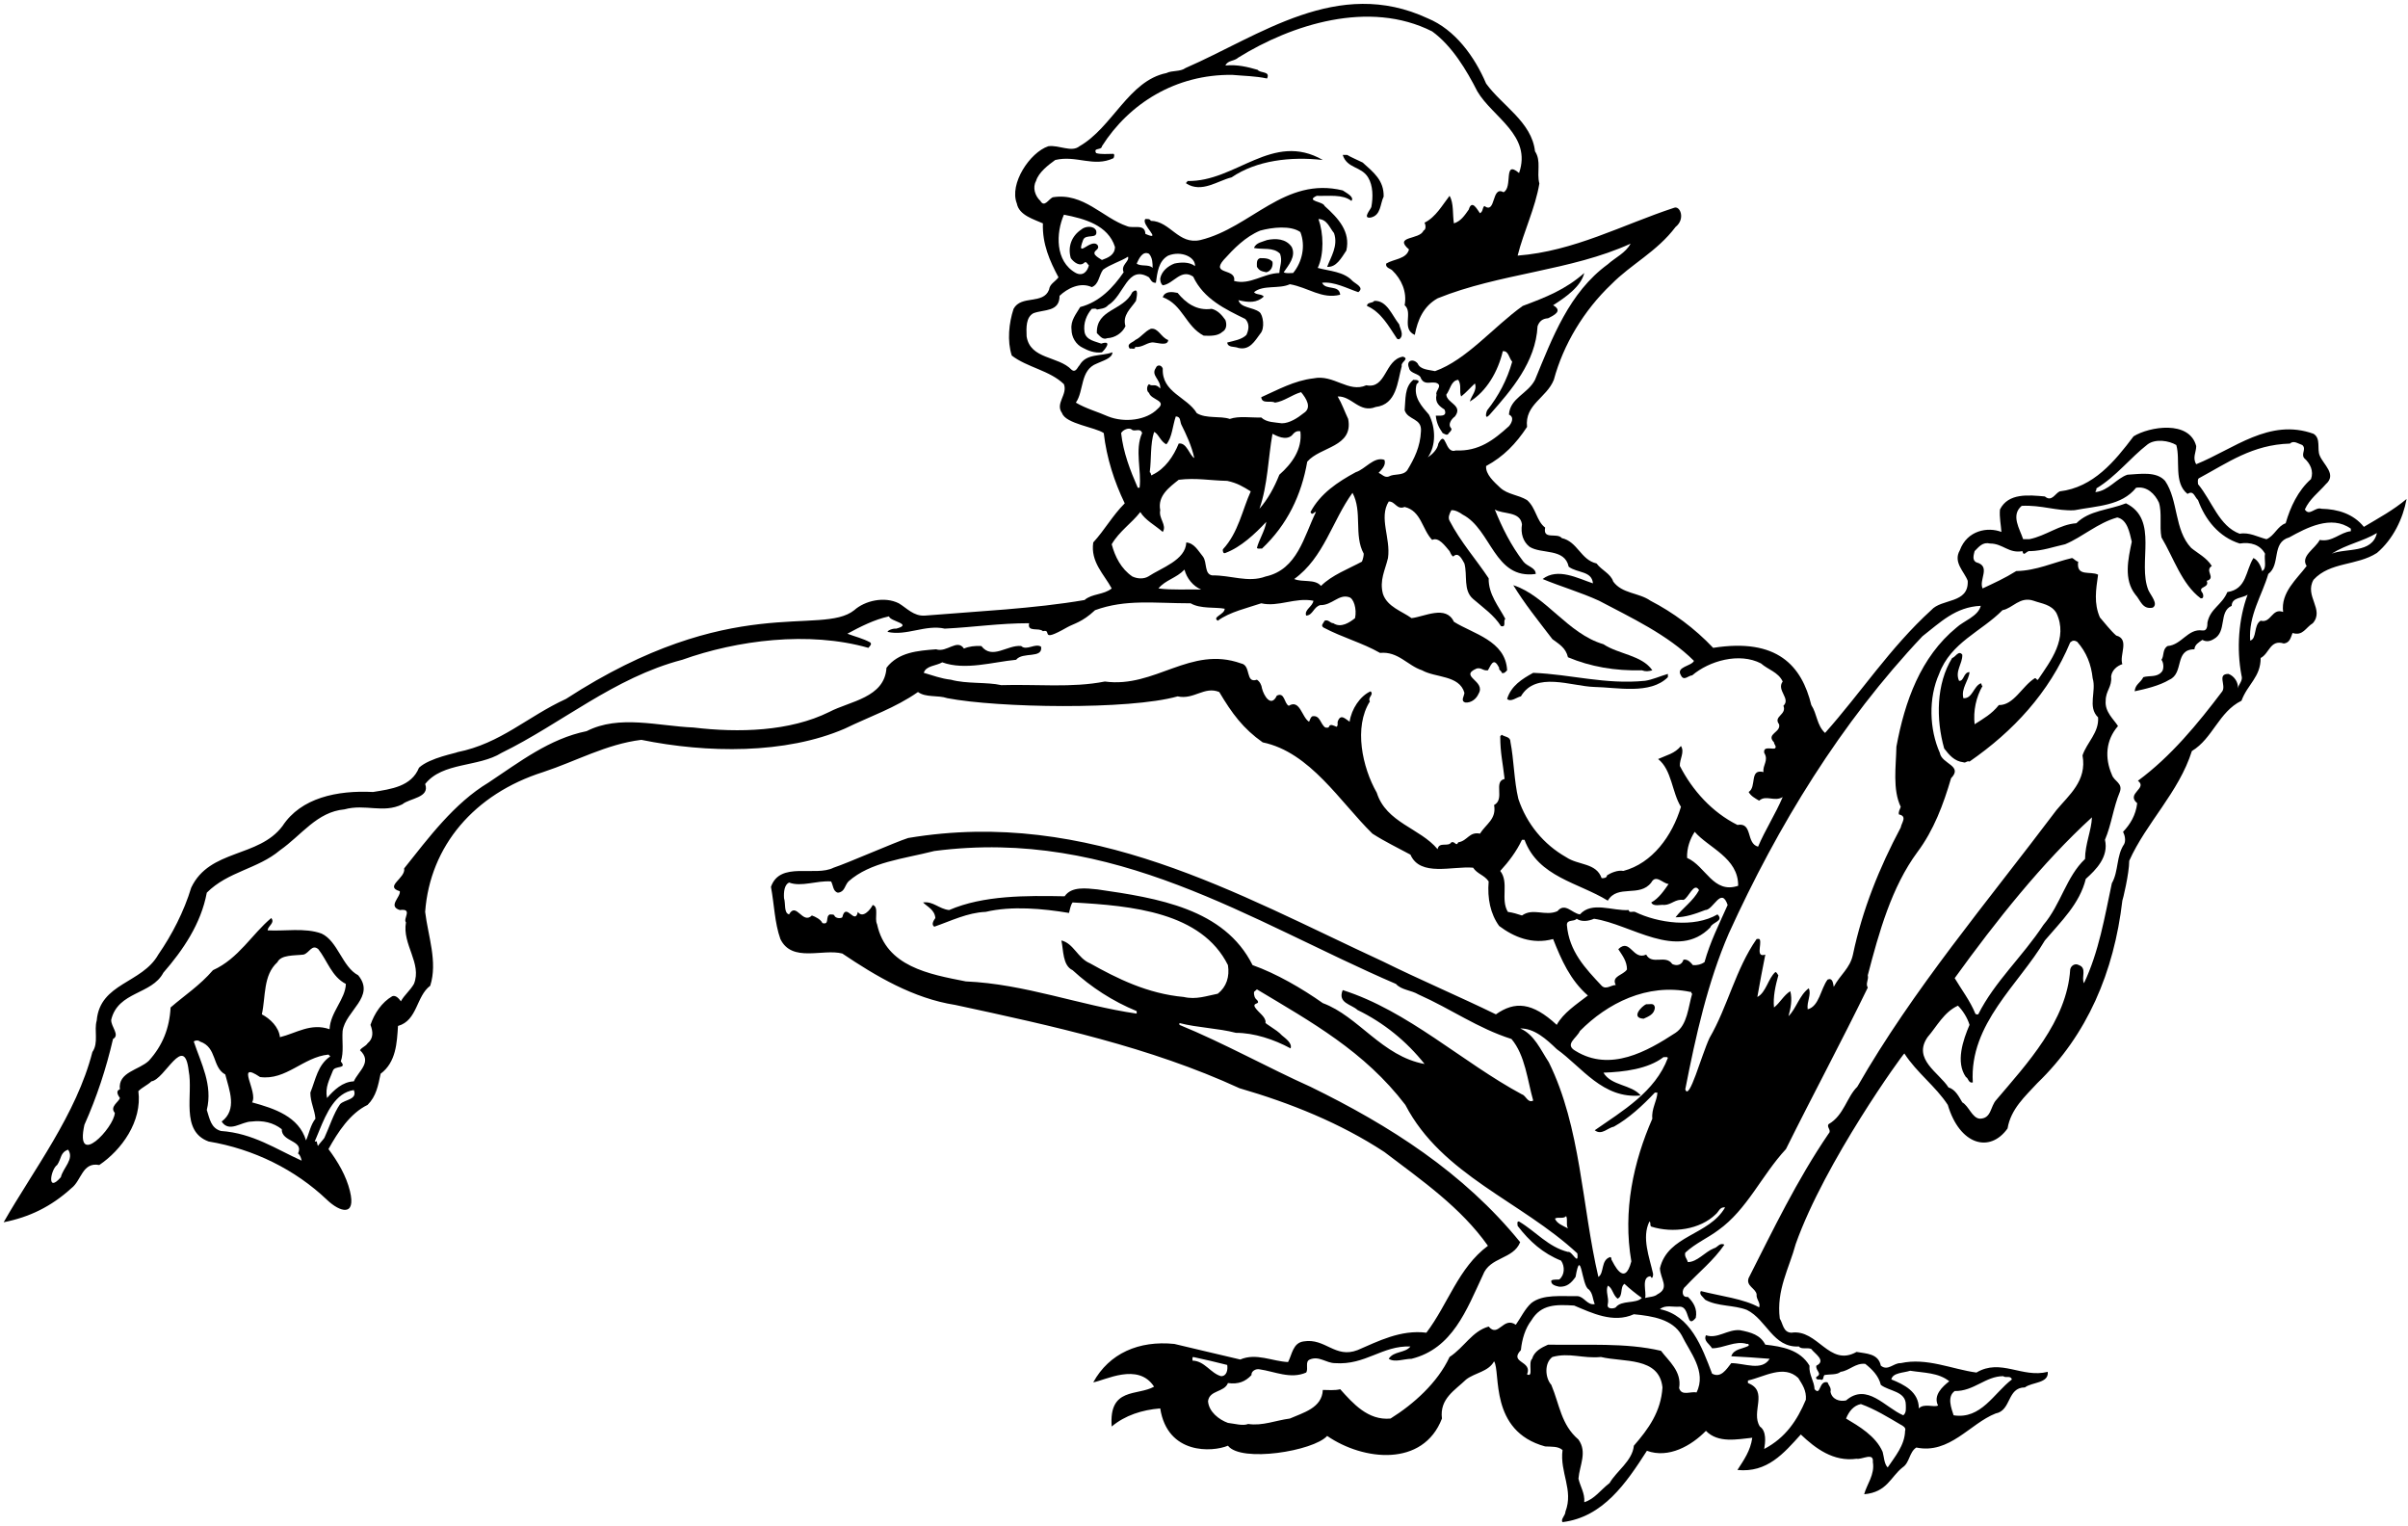 <?xml version="1.0" encoding="UTF-8"?>
<svg xmlns="http://www.w3.org/2000/svg" xmlns:xlink="http://www.w3.org/1999/xlink" width="532pt" height="337pt" viewBox="0 0 532 337" version="1.1">
<g id="surface1">
<path style=" stroke:none;fill-rule:nonzero;fill:rgb(0%,0%,0%);fill-opacity:1;" d="M 522.25 116.379 C 519.93 113.5 516.492 112.461 512.891 112.379 C 511.449 111.898 510.25 114.141 509.211 112.539 C 510.25 110.219 512.25 108.781 513.852 106.941 C 516.332 104.781 513.289 102.621 512.492 100.621 C 511.852 99.18 512.812 96.859 511.133 95.82 C 501.371 92.301 493.531 99.18 485.211 102.539 C 484.332 101.102 485.211 99.898 485.211 98.539 C 483.711 92.754 474.859 94.223 471.371 96.379 C 467.211 101.898 462.492 107.66 455.051 108.539 C 454.012 109.02 453.289 110.941 451.77 109.66 C 448.172 109.34 443.691 108.859 441.852 112.539 C 441.691 114.301 442.09 116.059 442.172 117.5 C 439.199 116.336 434.598 117.109 432.973 121.578 C 431.449 124.219 434.012 126.301 434.73 128.301 C 434.973 133.422 428.973 132.141 426.652 134.781 C 417.531 143.102 411.129 153.02 403.211 161.898 C 401.371 160.219 401.449 157.66 400.172 155.738 C 398.066 147.09 392.68 140.859 378.488 143.102 C 374.41 138.781 369.609 135.262 364.648 132.699 C 362.012 130.859 358.41 131.18 356.41 128.461 C 355.852 126.699 353.852 125.98 352.73 124.461 C 349.211 123.66 348.57 119.66 345.051 118.859 C 344.012 117.578 340.809 119.34 341.371 116.539 C 339.449 115.102 339.371 112.219 337.371 110.461 C 335.371 109.262 333.129 109.262 331.449 107.738 C 330.09 106.461 328.172 104.781 328.328 102.941 C 332.172 100.859 334.891 98.059 337.371 94.301 C 336.809 89.34 341.691 87.898 343.289 83.898 C 345.371 76.141 349.93 68.539 356.012 62.781 C 360.328 58.379 366.09 55.578 370.172 50.141 C 372.43 48.359 371.18 45.359 369.852 45.898 C 358.41 49.66 347.77 55.5 335.289 56.461 C 336.648 51.102 339.211 45.898 340.09 40.539 C 339.449 38.059 340.57 35.578 339.129 33.422 C 338.41 26.938 331.852 23.34 328.328 18.461 C 325.77 12.461 321.449 6.539 315.449 4.059 C 295.531 -5.223 278.328 7.898 261.93 15.02 C 260.73 15.898 258.969 15.5 257.691 16.141 C 249.371 17.82 245.77 28.141 238.488 32.301 C 236.73 33.738 234.012 31.98 231.609 32.301 C 227.531 33.66 222.93 40.609 224.648 44.938 C 225.129 47.578 228.488 48.461 230.41 49.34 C 230.25 53.898 231.93 57.66 233.852 61.258 C 233.051 62.301 231.93 62.699 231.77 63.98 C 230.488 67.34 225.609 65.102 223.93 68.219 C 222.891 71.34 222.488 75.34 223.531 78.539 C 226.969 81.18 231.93 81.82 235.051 84.859 C 235.93 87.18 233.051 89.102 234.648 91.262 C 235.43 93.609 242.012 94.379 243.852 95.66 C 244.488 101.18 246.172 106.379 248.488 111.18 C 245.77 113.898 244.09 117.02 241.531 119.82 C 240.891 124.141 243.93 126.859 245.609 129.98 C 243.852 131.422 241.211 131.102 239.609 132.539 C 228.41 134.461 215.93 135.02 204.328 135.98 C 201.852 136.141 200.328 134.301 198.57 133.262 C 195.371 131.66 191.051 132.699 188.73 134.781 C 181.43 140.609 161.68 130.609 125.051 154.379 C 116.488 158.301 110.648 164.219 101.051 166.141 C 101.051 166.301 94.93 167.359 92.57 169.578 C 90.891 173.738 86.41 174.301 82.41 174.941 C 74.488 174.539 66.488 176.219 62.41 182.461 C 57.129 189.5 46.328 187.5 42.25 196.059 C 40.648 201.34 38.008 206.461 34.969 210.859 C 31.367 217.262 22.09 217.102 21.367 225.422 C 20.73 227.66 21.848 230.301 20.41 232.379 C 16.891 246.141 7.367 258.461 0.809 269.98 C 6.488 268.859 11.289 266.539 15.77 262.461 C 18.008 260.781 18.168 256.621 21.93 257.34 C 26.809 254.059 31.449 247.738 30.57 241.02 C 31.449 240.141 32.648 239.66 33.449 238.859 C 36.41 238.461 40.73 228.059 41.688 236.539 C 42.73 241.738 39.77 249.82 46.09 252.141 C 56.09 253.809 65.246 258.367 72.25 265.035 C 75.09 267.742 78.727 268.855 77.309 263.078 C 76.484 259.723 74.684 256.656 72.57 253.82 C 74.648 250.059 77.367 245.902 81.211 244.059 C 83.129 242.141 83.531 239.82 84.09 237.18 C 87.531 234.621 87.691 230.301 87.93 226.621 C 92.25 225.422 91.93 220.059 95.051 217.738 C 96.73 212.461 94.57 206.781 93.93 201.422 C 95 186.855 104.816 175.355 120.008 170.539 C 127.289 168.141 133.93 164.379 141.688 163.422 C 156.172 166.379 173.531 166.621 186.648 160.941 C 192.25 158.219 197.77 156.379 202.809 152.859 C 204.57 154.141 207.211 153.5 209.289 154.219 C 220.43 156.359 249.43 156.859 260.172 153.82 C 263.77 154.621 266.09 151.5 269.371 152.859 C 272.172 157.578 274.648 160.941 278.969 163.98 C 289.449 166.141 296.09 177.18 303.211 184.141 C 305.93 185.898 308.809 187.262 311.609 188.781 C 313.77 193.738 320.891 191.262 325.449 191.66 C 326.41 193.102 327.93 193.262 328.891 194.699 C 328.57 198.461 329.289 201.898 331.211 204.539 C 334.41 206.941 338.488 208.699 343.129 207.422 C 344.969 212.059 346.891 216.461 350.809 219.898 C 348.328 221.82 345.371 223.738 343.93 226.379 C 338.508 221.359 334.68 221.109 330.488 224.059 C 322.809 220.301 313.609 216.379 305.531 212.379 C 273.449 197.578 240.73 178.379 200.648 185.102 C 197.852 185.98 187.129 190.703 184.172 191.66 C 180.09 193.738 172.328 190.141 170.328 195.898 C 171.051 199.738 171.129 203.82 172.41 207.422 C 174.969 212.699 181.77 209.5 186.09 210.621 C 193.449 215.578 201.77 220.539 211.051 221.98 C 232.57 226.621 254.012 231.262 273.852 240.379 C 285.129 243.66 296.09 248.059 305.852 254.461 C 314.172 260.781 322.73 266.699 328.73 275.18 C 322.172 280.059 319.93 288.059 315.129 294.379 C 309.449 293.66 304.41 296.301 299.93 298.219 C 294.969 300.141 292.809 295.5 288.012 296.301 C 285.609 296.621 285.449 299.262 284.57 300.859 C 281.051 300.699 277.531 298.781 274.012 300.301 C 269.129 299.18 264.25 297.98 259.449 296.859 C 251.609 296.059 245.051 298.941 241.531 305.34 C 244.09 304.941 251.43 300.859 254.969 306.301 C 251.289 308.379 244.93 306.359 245.609 315.102 C 248.57 312.621 252.328 311.422 256.328 311.102 C 257.93 321.359 267.852 320.781 271.289 319.34 C 274.18 323.109 290.172 320.539 293.211 317.18 C 301.25 322.699 314.422 324.086 318.57 313.34 C 318.012 308.941 321.449 307.102 323.93 304.699 C 325.93 303.18 328.809 303.02 330.09 300.699 C 331.609 303.102 328.93 316.109 341.371 319.5 C 342.73 319.582 344.25 319.422 345.211 320.301 C 344.57 325.262 347.691 329.102 345.852 333.902 C 345.852 334.781 344.73 335.582 345.211 336.219 C 354.18 335.109 359.289 327.582 363.852 320.461 C 368.648 322.219 373.691 319.34 376.891 316.059 C 379.609 318.859 383.852 317.902 387.129 317.582 C 386.73 320.461 385.289 322.461 383.852 324.699 C 390.43 325.359 394.09 321.02 397.852 316.859 C 401.051 319.902 405.051 322.941 410.172 322.219 C 411.371 322.461 414.012 320.699 413.77 322.941 C 414.25 325.742 412.41 327.898 411.852 330.062 C 416.93 329.609 417.691 326.219 420.328 324.141 C 421.93 323.102 421.77 320.781 423.371 319.742 C 430.73 321.262 435.211 314.461 440.891 312.219 C 444.41 311.582 443.371 306.461 447.371 306.461 C 448.891 305.262 452.68 305.609 452.41 303.02 C 446.73 304.461 442.012 299.98 436.652 303.18 C 431.289 302.461 425.691 299.82 419.93 301.102 C 418.328 301.02 417.129 302.941 415.531 301.66 C 414.973 298.941 412.328 299.02 410.172 298.621 C 404.09 302.059 401.609 293.5 395.77 294.379 C 393.93 294.301 393.93 292.379 393.211 291.262 C 392.41 284.941 395.289 280.141 396.73 274.781 C 403.18 256.609 420.492 232.699 420.73 232.699 C 423.531 237.02 427.609 239.902 430.328 244.059 C 432.93 252.859 439.562 254.812 443.531 249.262 C 444.25 244.941 447.449 242.141 450.09 239.262 C 461.133 228.621 467.051 214.699 468.891 198.941 C 468.973 198.859 470.41 192.941 470.41 190.141 C 474.172 181.738 481.371 175.02 484.25 165.898 C 488.891 163.102 490.172 157.262 495.211 154.781 C 496.57 151.102 499.449 149.578 499.449 145.34 C 501.371 144.379 501.531 141.18 504.57 142.141 C 505.93 141.98 506.09 140.781 506.492 139.82 C 508.812 140.539 509.371 138.621 510.973 137.66 C 513.609 134.621 509.051 131.66 511.133 128.059 C 514.812 124.059 520.652 125.02 525.133 122.141 C 528.73 119.102 530.891 114.539 531.691 110.219 C 528.73 112.699 525.609 114.379 522.25 116.379 Z M 485.77 105.66 C 492.172 102.219 497.609 98.219 505.93 97.98 C 506.73 97.18 507.852 98.059 508.652 98.301 C 509.609 99.18 508.332 100.219 509.051 101.18 C 510.41 102.379 511.211 104.059 510.57 105.82 C 507.691 108.379 506.012 111.98 504.973 115.578 C 503.133 116.219 502.492 118.379 500.73 119.102 C 498.812 118.621 496.891 117.5 494.812 117.898 C 490.25 116.219 488.73 110.699 485.609 106.941 C 485.609 106.539 485.449 105.98 485.77 105.66 Z M 424.73 140.539 C 428.652 137.5 432.012 134.059 437.609 133.82 C 437.051 136.141 433.77 137.18 432.25 138.621 C 424.328 145.102 420.812 154.941 418.973 164.941 C 418.891 169.262 418.09 174.379 419.93 178.219 C 419.77 178.781 419.371 179.262 419.531 179.898 C 421.449 180.301 420.09 181.738 419.93 182.781 C 415.211 191.66 411.449 200.941 409.371 210.859 C 408.73 213.898 406.57 215.262 405.129 217.98 C 404.969 217.18 404.891 215.898 403.77 216.379 C 402.25 218.379 401.93 222.301 399.371 222.941 C 399.129 221.262 400.25 219.66 399.609 218.301 C 397.531 219.82 396.812 222.859 395.129 224.461 C 395.609 222.781 396.012 220.781 395.531 218.941 C 394.09 219.82 393.211 221.578 391.93 222.539 C 391.691 220.219 392.25 217.738 392.891 215.422 C 392.648 215.18 392.648 214.859 392.25 214.699 C 390.648 216.059 390.172 219.262 388.25 220.219 C 388.812 217.102 389.371 213.98 390.012 210.859 C 387.852 211.578 389.211 208.699 388.812 207.578 C 388.648 207.262 388.328 207.422 388.09 207.422 C 383.449 214.059 381.691 222.379 377.691 229.262 C 375.852 233.18 373.18 243.359 372.328 240.621 C 374.648 228.781 377.289 216.941 381.93 206.219 C 392.812 182.301 406.73 159.578 424.73 140.539 Z M 366.172 285.902 C 365.531 286.461 364.41 286.461 363.449 286.699 C 363.852 285.582 362.488 282.059 364.648 281.902 C 365.051 282.859 365.289 281.66 365.211 281.34 C 364.41 277.738 362.648 273.34 364.41 269.82 C 364.812 270.059 364.41 270.621 364.812 270.941 C 369.609 272.461 375.609 271.582 379.051 268.219 C 379.691 267.738 379.93 266.539 381.129 266.699 C 377.531 272.941 368.488 272.781 366.73 280.141 C 366.812 282.539 368.969 284.461 366.172 285.902 Z M 372.73 189.5 C 372.648 187.34 373.371 185.34 374.41 183.738 C 377.449 187.262 384.09 189.5 384.012 195.66 C 378.488 197.5 376.891 191.34 372.73 189.5 Z M 247.691 95.66 C 248.09 94.941 249.371 94.379 250.012 94.859 C 250.57 95.5 251.93 94.379 252.328 95.66 C 250.648 99.34 252.25 104.059 251.77 107.738 C 251.609 107.738 251.531 107.738 251.371 107.738 C 249.691 103.898 248.172 99.98 247.691 95.66 Z M 251.93 113.102 C 252.969 114.859 255.129 115.98 256.891 117.5 C 257.852 115.98 255.93 114.539 256.328 112.699 C 255.691 109.5 258.41 107.578 260.41 105.98 C 264.25 105.5 267.289 106.141 271.129 106.219 C 273.371 106.699 274.648 107.5 276.328 108.539 C 274.488 112.539 273.609 117.66 270.172 121.34 C 270.09 121.738 270.25 122.379 270.73 122.141 C 274.172 120.859 277.289 117.898 279.77 115.262 C 279.449 117.262 278.172 119.18 277.691 121.02 C 277.93 121.34 278.41 121.102 278.809 121.18 C 284.41 115.898 287.531 109.34 288.809 101.98 C 291.691 98.621 299.051 98.781 297.852 92.539 C 297.051 90.859 296.488 89.18 295.531 87.578 C 298.648 87.422 300.328 91.34 303.93 89.898 C 308.57 89.34 308.73 84.379 309.691 80.859 C 309.371 79.98 311.531 79.262 309.93 78.781 C 305.852 79.5 306.328 85.98 301.852 85.102 C 297.93 86.859 294.648 82.621 290.172 83.578 C 285.93 84.059 282.25 86.141 278.648 87.738 C 278.809 89.34 280.73 88.379 281.691 88.938 C 283.77 88.621 285.289 87.262 287.449 86.621 C 288.57 87.98 289.93 90.059 288.012 91.262 C 286.73 92.301 284.891 93.5 283.211 93.5 C 281.609 93.262 279.852 93.34 278.648 92.219 C 276.328 92.301 273.77 91.82 271.691 92.539 C 269.609 91.82 266.488 92.539 264.41 91.262 C 262.25 87.66 256.648 86.699 256.891 81.422 C 256.598 80.527 255.598 80.527 255.371 81.262 C 254.172 82.938 256.492 83.797 256.328 85.82 C 255.242 84.547 254.57 85.5 253.852 84.859 C 253.289 85.262 253.289 86.461 253.852 86.781 C 254.328 88.379 257.93 88.461 255.77 90.301 C 253.289 92.859 248.41 93.422 244.809 91.98 C 242.488 90.941 240.012 90.301 237.691 88.938 C 239.531 86.301 238.57 81.738 242.328 80.301 C 243.449 79.738 245.77 79.18 245.77 77.82 C 243.211 78.781 240.012 77.98 238.488 80.699 C 238.09 81.02 237.691 82.461 236.73 81.66 C 233.852 78.621 227.609 79.422 226.809 74.301 C 226.73 72.379 226.648 70.059 228.328 69.18 C 230.73 68.301 234.09 68.938 234.09 65.34 C 235.77 63.738 238.648 62.219 241.211 63.422 C 242.809 62.781 242.73 60.938 243.691 59.578 C 245.289 58.379 247.609 57.738 249.211 56.699 C 249.609 57.738 247.531 58.539 248.25 60.141 C 245.93 63.5 242.969 66.699 238.648 67.82 C 237.77 69.34 236.488 70.781 236.73 72.781 C 236.73 74.461 237.691 76.141 239.289 76.859 C 240.328 77.422 241.852 78.059 243.449 77.82 C 244.012 77.34 245.93 75.02 243.289 75.898 C 242.09 75.422 239.93 75.18 239.609 73.34 C 239.289 71.34 240.09 69.5 241.211 68.219 C 241.531 68.219 242.25 68.059 242.328 68.379 C 242.969 68.219 244.172 68.219 244.809 67.422 C 248.41 65.262 249.051 58.379 253.852 61.258 C 254.25 61.82 254.488 62.539 255.371 62.461 C 255.691 60.219 255.93 57.66 258.09 56.461 C 261.043 55.277 264.172 56.855 264.012 58.781 C 262.809 57.82 260.891 57.898 259.449 58.219 C 258.012 58.781 256.648 59.898 256.328 61.5 C 256.328 62.059 256.41 62.621 256.891 63.02 C 259.289 62.699 260.891 59.258 263.609 61.102 C 265.93 66.059 270.73 68.301 275.129 70.461 C 276.09 71.5 275.93 72.781 275.371 73.98 C 274.328 75.02 272.648 75.262 271.129 75.66 C 271.289 76.859 272.73 76.461 273.609 76.859 C 276.09 77.422 277.211 75.34 278.41 73.738 C 279.531 72.539 279.055 69.547 278.25 68.938 C 276.809 67.82 274.09 68.059 273.609 66.301 C 275.852 66.859 277.691 66.938 279.211 65.5 C 278.648 64.859 277.531 65.18 277.051 64.539 C 279.051 62.859 282.57 63.898 284.969 62.781 C 289.051 63.5 292.012 66.141 296.09 65.102 C 295.852 62.781 292.891 64.219 292.09 62.461 C 294.73 62.141 297.691 63.738 300.09 64.539 C 301.449 63.5 299.609 62.781 298.809 62.059 C 296.891 59.98 293.77 59.898 291.129 59.18 C 292.57 56.141 292.41 51.5 291.289 48.379 C 293.211 48.461 293.691 50.219 294.73 51.5 C 295.691 54.301 294.012 56.777 293.211 58.938 C 295.211 59.102 296.328 57.02 297.449 55.34 C 298.41 51.18 295.691 48.219 292.648 45.5 C 292.328 44.461 288.328 44.461 290.891 43.258 C 293.609 43.34 296.648 42.859 298.57 44.379 C 299.289 43.5 297.449 42.621 296.648 42.059 C 283.77 38.938 276.41 50.301 265.211 53.02 C 260.328 54.141 258.57 48.859 254.25 48.777 C 254.012 48.301 253.531 48.379 253.051 48.379 C 251.93 49.5 257.051 53.422 253.051 51.66 C 252.969 49.34 250.41 50.539 249.051 49.98 C 243.609 48.141 239.371 42.461 232.57 43.578 C 231.609 44.059 230.73 45.898 229.852 44.379 C 228.648 43.258 228.09 41.422 228.891 39.98 C 229.449 38.059 231.691 36.379 233.129 35.34 C 237.852 34.219 241.609 37.02 246.012 34.938 C 246.09 34.699 246.328 34.219 246.012 33.98 C 244.648 33.98 243.289 34.141 242.172 33.82 C 241.449 32.539 243.371 33.258 243.449 32.301 C 249.449 22.859 259.77 16.379 272.25 16.539 C 274.809 16.777 277.289 16.777 279.93 17.34 C 280.73 15.66 278.41 16.219 277.852 15.422 C 275.609 14.777 273.371 14.219 270.73 14.461 C 271.289 13.258 272.648 13.578 273.609 12.699 C 285.371 5.418 302.488 -0.102 316.41 6.938 C 320.809 10.141 324.012 15.5 326.41 20.219 C 329.77 25.898 338.488 29.898 335.609 38.219 C 332.012 35.18 334.328 41.422 332.172 42.461 C 329.449 40.938 330.57 47.422 327.93 45.5 C 327.449 45.98 327.691 46.699 326.969 47.102 C 326.41 46.379 325.211 43.898 324.488 46.301 C 323.531 47.66 322.73 48.859 321.211 49.34 C 320.891 47.34 321.211 44.859 320.25 43.258 C 318.73 45.18 317.211 47.98 314.73 49.18 C 314.969 49.66 315.129 50.699 314.488 50.938 C 313.691 53.02 307.77 52.059 311.289 55.102 C 310.73 57.258 307.93 57.18 306.25 58.219 C 306.012 59.18 307.289 59.34 307.609 59.738 C 309.609 61.66 310.891 64.461 310.328 67.422 C 312.25 69.02 309.531 72.621 312.57 73.98 C 313.211 70.621 314.488 67.66 317.609 65.898 C 331.211 60.379 347.129 59.82 360.25 53.82 C 359.129 55.898 356.891 56.859 355.211 58.379 C 346.648 64.621 342.969 74.621 339.129 83.898 C 337.531 87.02 333.609 87.898 333.371 91.578 C 334.648 92.141 333.93 93.5 333.371 94.141 C 330.012 97.18 326.73 99.738 321.609 99.5 C 319.129 100.379 319.531 94.621 317.77 97.98 C 317.609 99.262 316.41 100.379 315.449 101.02 C 317.289 98.461 317.211 94.461 315.691 91.578 C 314.172 89.82 312.172 87.738 312.969 84.859 C 313.211 84.621 313.531 84.461 313.371 84.141 C 313.051 83.82 312.57 83.98 312.25 83.898 C 310.25 85.5 310.57 88.219 310.328 90.621 C 311.051 92.859 314.172 92.301 313.93 95.262 C 313.77 98.699 312.488 101.262 310.891 103.898 C 309.852 105.18 308.09 104.539 306.809 105.262 C 305.852 105.578 305.289 104.699 304.57 104.461 C 305.129 103.82 306.328 102.781 305.852 101.578 C 303.531 100.781 301.609 103.66 299.531 104.301 C 295.531 106.461 291.691 109.02 289.531 113.102 C 289.93 114.059 290.328 112.941 290.73 113.102 C 288.09 118.461 286.648 125.82 279.609 127.34 C 275.77 128.781 271.852 127.02 267.852 127.102 C 266.012 126.859 266.73 124.219 265.77 122.941 C 264.648 121.578 263.852 119.98 262.09 119.82 C 261.93 123.738 256.57 125.422 253.691 127.34 C 252.73 127.898 251.371 127.898 250.172 127.34 C 247.691 125.66 246.328 122.941 245.609 120.219 C 247.289 117.34 250.012 115.578 251.93 113.102 Z M 254.012 104.301 C 254.41 101.34 254.09 98.141 254.969 95.422 C 255.852 95.66 256.41 97.578 257.691 98.141 C 258.969 96.621 259.051 94.059 259.77 91.98 C 260.891 92.059 260.648 92.941 260.969 93.738 C 262.09 95.98 263.289 98.539 263.852 101.18 C 262.809 100.621 262.172 97.66 260.41 97.98 C 259.289 100.781 257.371 103.578 254.648 104.859 C 254.172 105.34 254.41 104.461 254.012 104.301 Z M 278.25 112.379 C 280.09 107.18 280.172 101.102 281.129 95.82 C 282.09 96.301 284.012 97.34 285.371 96.219 C 285.93 95.578 286.328 95.102 287.289 95.262 C 287.77 99.262 285.371 102.461 282.648 104.859 C 281.531 107.66 280.09 110.301 278.25 112.379 Z M 242.488 54.141 C 241.051 52.461 237.609 57.5 239.289 53.02 C 239.852 51.5 242.648 53.02 242.172 50.938 C 241.609 49.738 239.691 49.98 238.891 50.699 C 236.73 52.141 235.852 54.539 236.57 57.02 C 237.211 57.898 238.57 59.02 239.609 57.98 C 240.012 57.66 240.25 58.379 240.57 58.621 C 240.25 59.898 239.289 61.102 237.691 60.301 C 233.051 57.738 233.289 51.422 235.051 47.422 C 239.609 48.301 244.809 49.738 246.328 54.539 C 246.328 56.301 244.809 56.938 243.449 57.422 C 243.129 57.18 242.41 56.859 241.93 56.301 C 241.289 55.258 243.129 55.258 242.488 54.141 Z M 251.129 58.219 C 251.609 57.18 252.41 55.34 253.852 56.059 C 254.648 56.938 254.648 58.219 254.648 59.18 C 253.852 58.301 252.012 58.938 251.129 58.219 Z M 285.371 54.539 C 284.09 52.699 281.852 52.621 279.93 53.02 C 278.969 53.422 277.449 53.578 277.051 54.777 C 278.969 55.18 281.371 54.539 282.809 56.059 C 283.371 57.738 282.73 58.699 282.648 60.301 C 279.129 60.379 276.172 63.02 272.648 62.059 C 273.211 59.18 267.449 60.781 270.328 57.422 C 272.57 54.938 275.129 52.301 278.41 50.938 C 281.051 50.219 285.129 49.738 287.289 51.258 C 288.488 54.301 287.691 57.898 285.691 60.301 C 284.969 60.301 284.172 60.461 283.609 60.141 C 284.648 58.621 286.41 56.621 285.371 54.539 Z M 301.289 122.301 C 301.289 122.781 301.129 123.5 300.891 124.059 C 297.93 125.66 294.25 127.02 291.852 129.422 C 290.488 127.82 287.77 128.699 285.93 127.898 C 292.488 123.18 294.328 115.02 298.809 108.859 C 301.051 113.02 299.051 118.219 301.289 122.301 Z M 265.371 130.219 C 262.488 130.141 258.969 130.379 255.93 129.98 C 257.531 128.059 259.852 127.738 261.691 125.82 C 262.172 127.738 263.609 129.5 265.371 130.219 Z M 13.445 260.027 C 10.246 263.707 11.207 258.266 12.645 257.305 C 13.609 255.863 13.285 254.586 15.047 253.945 C 16.484 256.027 13.926 257.945 13.445 260.027 Z M 48.809 249.82 C 46.57 249.18 46.328 247.102 45.688 245.18 C 47.051 239.66 44.41 234.859 42.809 230.059 C 43.211 229.738 43.848 229.738 44.168 230.059 C 48.008 231.34 46.809 235.738 49.77 237.34 C 50.648 240.781 52.488 245.102 48.969 247.738 C 50.648 250.301 53.367 247.738 55.531 247.738 C 58.09 247.422 60.41 247.98 62.25 249.422 C 62.168 252.301 67.211 251.82 65.848 254.781 C 66.41 255.262 66.488 255.82 66.648 256.379 C 60.969 253.82 55.848 250.301 48.809 249.82 Z M 55.688 243.5 C 57.129 241.262 51.848 234.141 57.449 237.902 C 63.211 238.699 66.969 233.5 72.57 232.941 C 72.73 233.102 72.809 233.18 72.969 233.34 C 70.168 235.262 69.77 238.379 68.57 241.34 C 68.57 243.5 69.531 245.102 69.691 247.102 C 68.57 248.539 68.328 250.301 67.609 251.902 C 66.008 246.621 60.648 244.859 55.688 243.5 Z M 57.848 224.059 C 58.73 220.141 58.09 215.422 61.289 212.539 C 62.09 210.859 65.051 211.102 67.051 210.859 C 68.328 210.539 68.891 208.461 70.328 209.66 C 72.328 212.219 73.289 215.738 76.41 217.34 C 76.328 220.699 72.969 223.578 72.809 227.34 C 68.648 225.898 65.449 228.219 61.848 229.102 C 61.609 226.859 59.688 225.02 57.848 224.059 Z M 75.129 243.902 C 73.742 245.832 72.715 249.094 71.668 251.332 C 71.582 251.535 70.414 252.801 70.332 253 C 70.133 253.562 69.957 251.492 69.93 252.141 C 69.77 252.141 69.691 252.141 69.531 252.141 C 69.781 251.574 70.031 250.965 70.289 250.332 C 70.363 250.129 70.445 249.926 70.535 249.73 C 72.129 245.844 74.098 241.371 78.168 240.781 C 79.051 242.941 76.09 242.859 75.129 243.902 Z M 330.09 177.82 C 330.648 180.941 328.328 181.98 326.969 184.141 C 324.57 183.66 324.25 185.738 322.172 186.059 C 321.691 187.102 321.449 185.738 320.648 186.059 C 319.93 187.18 317.93 185.82 317.609 187.578 C 313.77 182.941 306.25 181.738 304.172 175.102 C 300.969 169.5 299.051 160.621 302.648 154.941 C 302.09 153.98 303.609 153.5 302.809 152.699 C 300.488 153.738 298.57 156.621 298.172 159.422 C 297.289 158.859 296.172 157.5 295.531 159.422 C 295.449 159.738 295.691 160.219 295.289 160.539 C 294.809 160.379 293.852 159.738 293.609 160.539 C 293.449 160.859 293.051 160.699 292.809 160.699 C 291.691 159.98 291.691 157.898 289.93 158.219 C 289.449 158.539 289.449 159.02 289.211 159.422 C 287.609 158.461 287.211 154.379 284.73 155.898 C 283.691 155.422 283.852 152.781 282.09 153.66 C 280.809 156.379 279.211 153.66 278.809 152.059 C 278.73 151.34 278.328 150.539 277.691 150.141 C 275.051 151.02 276.488 146.941 274.172 146.539 C 262.969 142.539 255.211 152.059 244.09 150.539 C 236.891 151.98 228.809 151.102 221.211 151.34 C 218.09 150.621 213.531 151.102 210.09 150.141 C 207.852 149.898 206.09 149.18 204.09 148.621 C 204.57 147.02 206.809 147.102 208.172 146.301 C 213.211 148.141 219.371 146.219 224.488 145.738 C 225.93 143.898 230.41 145.578 230.012 142.859 C 228.73 141.98 226.809 143.82 225.609 142.699 C 222.57 142.379 219.211 145.82 216.809 142.699 C 215.371 142.621 214.09 142.781 212.969 143.262 C 211.449 141.02 209.211 144.219 206.809 143.422 C 202.73 143.738 198.488 144.059 195.852 147.5 C 195.449 154.141 187.77 154.859 183.211 157.262 C 174.488 161.578 163.211 161.898 153.211 160.699 C 145.371 160.379 136.809 157.82 129.609 161.5 C 121.371 163.18 114.809 168.301 107.93 172.859 C 100.328 177.422 94.648 185.102 89.289 191.82 C 89.691 193.98 84.809 195.82 88.328 196.859 C 88.57 198.141 85.609 200.141 88.328 201.02 C 91.305 200.609 88.969 202.941 89.691 203.738 C 88.809 208.621 93.289 212.781 91.449 217.34 C 90.57 218.859 89.289 219.82 88.57 221.18 C 88.168 220.621 87.449 219.738 86.648 220.059 C 84.328 221.422 82.73 223.82 81.848 226.379 C 82.41 227.82 82.57 229.34 81.211 230.461 C 80.73 231.18 80.008 231.262 79.531 231.98 C 82.328 234.621 79.211 236.539 78.168 238.859 C 75.691 238.941 73.77 240.781 72.25 242.539 C 71.77 240.141 72.809 238.461 73.531 236.539 C 73.93 235.262 76.809 236.219 75.289 234.461 C 76.008 232.461 75.531 229.98 75.691 227.738 C 76.328 223.262 83.051 220.141 79.129 215.422 C 75.609 213.578 74.648 207.898 71.051 206.219 C 67.367 204.859 62.73 205.738 59.129 205.5 C 59.211 204.461 60.809 203.898 59.93 202.781 C 55.688 206.301 52.73 211.738 47.051 214.301 C 44.168 217.66 40.73 219.898 37.688 222.539 C 37.449 227.102 35.93 230.941 32.891 234.301 C 30.73 236.379 26.008 236.781 26.488 240.621 C 25.367 241.02 26.25 242.141 26.488 242.539 C 26.25 243.422 24.168 244.461 25.367 245.82 C 25.211 249.102 16.488 258.301 18.648 248.461 C 21.367 242.379 23.449 236.059 24.969 229.5 C 26.57 228.621 24.488 226.781 24.57 225.262 C 26.09 218.941 33.527 219.738 36.09 214.859 C 40.41 209.898 44.41 204.059 45.688 197.18 C 50.41 192.461 56.891 191.98 61.848 187.82 C 66.648 184.461 70.008 179.34 76.09 178.781 C 80.73 177.5 84.648 179.738 88.891 177.66 C 90.488 176.301 95.051 176.219 93.93 173.18 C 97.77 168.301 105.688 169.5 110.809 166.301 C 123.93 159.898 135.688 149.66 150.73 145.738 C 162.809 141.422 178.648 139.34 191.852 143.102 C 192.09 142.781 192.73 142.301 192.25 141.898 C 190.648 141.02 188.891 140.621 187.211 139.98 C 190.012 138.461 193.129 136.859 196.41 136.141 C 196.57 137.262 201.852 137.82 198.012 138.859 C 197.211 138.781 196.09 139.262 196.09 139.578 C 200.25 140.539 204.488 137.898 208.73 138.859 C 215.211 138.539 220.73 137.66 227.371 137.66 C 226.891 139.738 229.531 138.539 230.41 139.422 C 232.656 138.863 229.379 142.215 235.734 138.586 C 237.215 137.738 239.055 137.484 241.93 134.781 C 248.73 132.301 255.051 133.262 263.051 133.262 C 265.211 134.539 268.57 134.059 270.57 134.461 C 270.57 135.738 267.691 136.301 269.051 137.102 C 271.609 135.18 275.852 134.219 278.648 133.262 C 282.41 134.141 286.172 131.898 290.172 132.699 C 290.012 133.98 288.09 134.699 288.57 135.98 C 290.09 135.898 290.172 134.059 291.691 133.66 C 294.25 133.738 295.77 131.18 298.012 131.898 C 299.055 132.109 299.805 134.484 299.371 136.539 C 298.172 137.5 296.25 138.781 294.57 137.66 C 293.852 137.66 293.531 136.781 292.648 137.102 C 292.41 137.66 291.691 138.141 292.41 138.621 C 296.648 140.859 300.969 141.98 304.891 144.219 C 308.891 143.82 310.969 147.02 314.172 148.059 C 317.129 149.738 322.41 149.102 323.531 153.02 C 323.531 153.738 322.57 154.859 323.77 155.18 C 325.051 155.262 326.172 154.379 326.648 153.262 C 328.41 150.379 322.172 149.422 326.25 147.66 C 327.371 147.422 327.609 148.219 328.73 148.059 C 329.609 146.379 330.09 145.34 331.211 147.5 C 331.051 148.059 331.77 148.141 331.77 148.621 C 332.328 148.859 332.648 148.379 332.969 148.059 C 332.648 141.5 325.371 139.98 321.211 137.34 C 319.449 133.578 314.73 136.219 311.852 136.539 C 309.77 135.02 306.488 134.059 305.531 131.18 C 304.73 128.141 306.012 125.98 306.648 123.262 C 307.289 118.859 304.57 114.379 306.809 110.781 C 308.25 110.699 308.57 112.699 310.328 111.98 C 314.012 112.859 314.172 116.941 316.41 119.262 C 317.852 118.539 319.289 120.621 320.25 121.738 C 320.488 122.141 320.57 122.621 321.051 122.941 C 322.25 121.738 323.051 123.66 323.531 124.461 C 324.25 127.102 323.211 130.379 325.449 132.301 C 327.77 134.301 330.09 135.898 331.609 138.301 C 332.891 138.621 332.012 137.18 332.57 136.699 C 331.129 133.98 328.809 131.262 328.891 127.738 C 326.25 123.738 322.648 119.66 320.25 115.02 C 319.852 114.301 320.25 113.422 320.648 112.699 C 321.449 112.621 322.488 113.18 323.129 113.66 C 329.531 116.941 330.09 128.059 339.289 126.781 C 339.289 125.34 337.449 125.18 336.57 124.059 C 333.852 120.539 331.852 116.539 330.25 112.539 C 332.012 113.66 335.852 112.859 336.25 115.82 C 335.93 117.82 336.488 119.66 337.93 120.781 C 340.57 122.461 345.691 121.02 346.57 125.18 C 348.488 126.621 351.691 126.059 351.93 128.859 C 348.57 127.738 344.172 125.34 340.809 127.898 C 344.648 129.5 349.289 130.859 353.289 132.699 C 360.25 136.379 368.488 140.219 374.25 145.98 C 373.691 147.18 370.172 147.262 371.371 149.18 C 372.012 150.539 373.051 149.18 373.852 149.18 C 377.609 145.98 384.25 144.059 389.051 146.539 C 390.57 147.898 392.891 148.461 393.852 150.539 C 392.41 152.461 395.691 154.301 394.012 155.898 C 394.812 157.898 391.691 158.219 393.051 159.98 C 393.531 161.82 390.09 162.059 391.93 163.98 C 391.93 164.461 392.648 164.941 392.09 165.34 C 391.289 165.5 389.531 164.781 389.77 166.301 C 390.812 167.98 389.371 169.02 389.609 170.539 C 386.41 169.738 388.172 173.82 386.328 174.941 C 386.812 175.82 387.691 176.301 388.648 176.859 C 390.172 175.5 392.012 177.18 393.852 176.059 C 392.25 179.82 390.012 183.262 388.41 187.02 C 385.691 186.301 387.289 181.578 383.852 182.219 C 378.25 179.422 373.93 174.621 371.129 169.18 C 371.051 167.66 372.25 166.141 371.371 164.781 C 370.012 166.461 368.25 166.781 366.328 167.66 C 369.371 170.059 369.371 175.02 371.371 178.219 C 369.449 184.621 365.051 190.699 358.648 192.379 C 357.449 192.141 355.93 192.781 355.051 193.34 C 354.969 193.98 354.328 193.98 353.852 193.98 C 352.648 190.539 348.73 191.18 346.012 189.34 C 341.051 186.539 337.289 181.98 335.449 176.461 C 334.488 172.461 334.488 167.898 333.691 163.82 C 333.691 162.699 332.41 162.781 331.77 162.301 C 331.691 162.379 331.531 162.539 331.449 162.621 C 331.449 166.379 332.012 168.461 332.41 172.059 C 329.852 172.621 332.57 176.539 330.09 177.82 Z M 346.172 204.301 C 346.172 203.02 347.77 203.66 348.328 202.941 C 349.371 203.66 350.891 203.5 352.172 202.941 C 360.328 204.141 370.57 212.301 377.852 204.859 C 378.25 203.66 380.969 203.5 379.449 201.98 C 374.25 205.02 366.328 203.898 361.211 201.422 C 360.73 201.262 359.852 201.738 359.852 201.02 C 356.25 201.262 351.691 199.02 349.051 201.98 C 347.289 201.738 345.77 199.262 344.09 201.262 C 341.371 202.461 338.73 200.461 336.25 202.219 C 335.289 201.898 334.25 201.578 333.129 201.422 C 331.449 198.621 333.449 194.941 331.449 192.379 C 333.289 190.379 335.051 188.059 336.25 185.5 C 336.41 185.5 336.57 185.5 336.809 185.5 C 339.852 193.738 348.73 194.941 355.211 198.941 C 357.371 195.262 362.25 198.301 364.812 194.941 C 365.852 193.02 367.371 195.18 368.648 195.262 C 367.691 196.621 366.488 198.461 364.812 199.34 C 365.289 200.379 366.969 199.738 367.691 199.898 C 369.371 199.82 370.09 198.539 371.93 198.781 C 373.051 198.379 374.25 194.699 375.371 196.621 C 374.012 199.102 371.77 200.539 370.172 202.621 C 372.328 202.621 374.488 201.898 376.73 201.02 C 378.57 201.02 380.25 195.738 381.691 199.898 C 379.77 204.219 377.852 207.98 376.57 212.539 C 375.852 213.02 374.969 213.262 374.012 213.18 C 373.531 212.621 372.891 211.82 371.93 211.98 C 371.609 213.18 370.41 213.422 369.449 212.941 C 368.012 210.781 364.969 213.262 363.691 210.859 C 360.73 212.219 360.172 207.102 357.531 209.66 C 358.41 211.02 359.449 212.301 359.449 214.141 C 358.648 215.422 355.93 215.578 356.969 217.578 C 355.93 217.578 354.809 218.699 353.852 217.738 C 350.25 213.898 346.648 210.141 346.172 204.301 Z M 349.051 227.738 C 355.051 221.66 363.852 217.102 373.449 219.102 C 373.77 218.941 373.531 219.422 373.852 219.5 C 372.969 222.461 372.812 226.379 370.172 228.141 C 363.93 232.219 355.77 236.859 348.09 232.141 C 345.531 230.699 348.328 229.34 349.051 227.738 Z M 343.93 231.738 C 349.531 235.738 354.09 242.781 362.488 241.98 C 360.41 239.5 356.012 239.902 354.25 236.941 C 358.809 236.781 364.09 236.141 367.531 233.5 C 367.852 233.578 368.25 233.34 368.488 233.66 C 365.691 241.18 358.41 245.422 352.328 249.66 C 353.852 250.859 355.211 249.102 356.57 248.859 C 359.852 247.02 362.891 244.219 365.609 241.34 C 365.77 241.34 366.012 241.34 366.172 241.34 C 366.09 243.18 364.812 244.941 365.051 247.102 C 360.891 256.621 358.488 267.422 360.41 278.621 C 358.875 284.5 356.488 279.02 356.012 278.219 C 356.012 278.059 356.012 277.738 355.77 277.66 C 353.609 278.301 354.488 281.18 353.129 282.059 C 349.449 266.301 349.289 249.02 342.172 234.621 C 340.41 231.98 338.969 228.461 335.852 227.18 C 338.969 227.102 341.691 229.578 343.93 231.738 Z M 355.211 283.98 C 356.25 284.461 356.328 286.059 357.371 286.859 C 358.648 286.301 357.852 284.301 358.891 283.582 C 360.09 284.699 361.371 285.738 362.73 286.699 C 361.449 288.059 358.25 287.102 356.969 288.781 C 356.57 289.102 354.891 289.262 355.211 288.059 C 355.531 286.621 354.648 285.34 355.211 283.98 Z M 346.41 271.34 C 345.211 270.699 344.012 270.301 343.531 269.18 C 344.25 268.699 345.371 269.34 346.012 268.621 C 346.41 269.422 345.93 270.539 346.41 271.34 Z M 251.129 223.898 C 238.488 222.059 226.41 217.34 213.371 216.781 C 205.211 215.18 195.77 213.5 193.77 204.141 C 193.129 202.859 194.25 200.301 192.809 199.898 C 192.25 201.02 190.57 202.941 189.531 201.422 C 188.891 204.539 186.891 199.102 186.09 202.621 C 185.691 202.941 184.57 202.859 184.328 202.219 C 184.172 201.898 183.691 202.059 183.371 201.98 C 182.25 202.379 183.371 204.379 181.691 203.898 C 181.371 203.102 180.09 202.461 179.371 202.219 C 177.289 204.301 175.93 199.102 174.328 201.98 C 173.129 201.66 173.609 199.578 173.211 198.379 C 173.129 197.02 173.289 195.422 174.328 194.941 C 177.051 195.98 180.41 194.461 183.609 194.699 C 184.09 195.5 184.012 196.941 185.129 197.18 C 186.648 197.02 186.57 195.66 187.449 194.699 C 192.328 190.379 199.531 189.738 206.41 187.98 C 246.25 182.781 276.09 203.422 308.41 217.34 C 309.609 218.699 311.77 218.699 313.371 219.66 C 320.73 222.941 326.41 227.102 333.93 229.5 C 336.969 233.102 337.449 238.621 338.73 243.102 C 337.531 243.738 337.129 241.98 336.25 241.738 C 323.129 234.699 311.051 223.262 296.648 218.699 C 295.449 221.578 298.57 221.82 299.93 223.102 C 305.691 225.898 310.73 229.98 314.73 235.02 C 305.371 233.34 300.09 224.461 292.25 221.578 C 287.609 218.301 281.93 215.02 276.73 213.18 C 270.488 200.699 255.77 198.379 242.488 196.461 C 240.012 196.219 236.73 195.738 235.211 197.98 C 226.73 197.82 217.289 197.738 209.691 201.02 C 207.449 200.781 206.172 199.02 203.93 199.34 C 204.891 200.301 206.488 200.941 206.648 202.781 C 206.25 203.34 205.691 204.219 206.41 204.699 C 210.09 203.422 213.77 201.578 217.77 201.422 C 223.531 200.059 230.41 200.699 236.172 201.66 C 236.41 200.859 236.488 199.98 236.969 199.34 C 250.172 200.059 265.449 201.5 271.289 213.18 C 271.691 215.738 270.969 217.98 269.051 219.5 C 266.57 219.98 264.25 220.859 261.531 220.219 C 253.531 219.5 246.809 216.141 240.809 212.781 C 238.09 211.66 237.211 208.379 234.488 207.738 C 234.969 209.82 234.73 213.262 236.969 214.301 C 241.051 218.059 245.852 221.18 251.129 223.34 C 251.129 223.5 251.129 223.738 251.129 223.898 Z M 263.449 300.539 C 263.531 300.301 263.289 299.902 263.609 299.742 C 266.172 300.301 268.648 300.859 271.129 301.5 C 271.289 302.539 271.051 303.98 269.77 303.98 C 267.449 303.34 266.172 300.621 263.449 300.539 Z M 334.891 292.621 C 332.09 290.699 331.051 295.582 328.891 293.02 C 325.211 294.059 323.531 297.582 320.25 299.742 C 317.609 305.422 312.328 310.141 307.211 313.34 C 302.25 313.82 298.891 309.98 296.09 306.859 C 294.969 307.18 293.289 307.02 292.25 307.02 C 292.09 311.02 287.852 312.059 284.969 313.34 C 281.852 313.742 278.891 315.02 275.77 314.539 C 274.57 315.02 272.73 314.461 271.289 314.301 C 269.289 313.582 267.051 311.82 266.891 309.5 C 267.211 307.02 270.488 307.582 271.289 305.5 C 273.609 305.82 275.129 305.18 276.488 303.742 C 276.41 302.859 277.449 302.301 278.25 302.461 C 281.609 302.941 285.129 304.699 288.57 303.18 C 289.129 302.301 288.25 300.781 289.371 300.301 C 291.449 299.422 292.969 301.102 294.969 301.102 C 301.691 301.582 305.371 297.18 311.609 297.422 C 310.41 298.941 307.93 298.379 306.809 300.141 C 308.172 301.02 310.172 300.141 311.852 300.141 C 320.891 297.902 324.012 289.34 327.609 281.66 C 329.129 277.582 334.328 278.219 335.852 274.379 C 323.371 259.02 307.051 248.621 289.531 240.059 C 280.41 235.98 270.172 230.301 260.57 226.379 C 260.57 226.219 260.57 226.141 260.57 225.98 C 264.57 227.02 269.051 227.102 273.051 228.141 C 277.051 228.141 281.449 229.578 285.129 231.578 C 285.531 230.461 284.09 229.422 283.211 228.699 C 282.012 227.34 279.129 225.98 279.609 225.82 C 279.609 224.539 278.09 223.738 277.289 222.539 C 276.57 221.34 278.648 221.98 277.691 220.859 C 277.211 220.539 276.969 219.738 277.051 219.102 C 277.289 218.941 277.449 218.699 277.691 218.539 C 289.691 225.738 301.449 232.219 310.488 244.059 C 318.57 259.582 336.09 265.34 348.488 276.859 C 348.809 279.82 347.289 276.219 346.41 276.539 C 342.012 275.422 339.371 272.059 335.609 269.82 C 335.051 269.738 335.289 270.379 335.289 270.781 C 337.93 274.219 340.891 276.859 344.891 278.461 C 345.77 279.738 345.691 281.66 344.488 282.621 C 343.93 282.699 343.211 282.539 342.73 282.859 C 342.57 283.82 343.77 284.059 344.488 284.219 C 346.172 284.301 347.129 283.422 348.09 282.059 C 349.289 275.18 349.449 284.059 350.969 284.781 C 351.93 285.66 351.852 286.941 352.328 288.059 C 350.648 288.379 350.012 286.379 348.488 286.301 C 344.969 286.379 340.891 285.82 338.328 287.82 C 336.891 289.102 335.93 291.18 334.891 292.621 Z M 360.969 319.34 C 360.648 322.699 357.129 324.941 355.609 327.582 C 353.609 329.102 352.328 331.102 350.012 331.82 C 350.172 329.82 349.129 328.379 348.73 326.621 C 348.969 323.66 350.73 320.781 348.73 317.98 C 344.891 314.699 344.57 310.301 342.73 305.902 C 341.371 304.379 341.129 301.102 342.969 299.742 C 346.73 298.699 349.691 300.141 353.691 299.742 C 358.648 300.941 366.57 299.66 367.289 306.461 C 366.969 311.82 364.172 315.66 360.969 319.34 Z M 374.812 307.582 C 373.531 307.262 371.531 308.461 370.969 306.621 C 371.609 302.941 368.648 300.621 366.969 298.379 C 359.211 296.539 350.41 297.18 342.012 297.02 C 340.57 297.66 338.969 298.461 338.488 300.141 C 337.531 301.02 338.891 304.379 337.371 303.582 C 338.648 300.539 333.289 301.102 336.012 298.219 C 336.25 295.82 336.969 293.422 338.328 291.66 C 340.488 288.059 343.77 288.141 347.77 288.379 C 351.609 289.98 356.41 292.379 360.969 290.301 C 365.129 290.699 369.531 291.422 371.531 294.941 C 373.289 298.621 377.129 302.941 374.812 307.582 Z M 398.969 309.18 C 397.051 313.742 394.492 317.582 389.77 320.059 C 390.012 318.621 390.328 316.141 388.812 315.102 C 386.73 311.902 390.812 307.262 386.172 305.5 C 386.172 305.34 386.172 305.102 386.172 304.941 C 389.77 304.141 394.09 301.34 397.289 304.379 C 398.172 305.82 399.129 307.102 398.969 309.18 Z M 420.891 316.059 C 420.812 319.262 418.652 321.742 417.051 324.141 C 416.25 323.34 416.25 321.82 415.93 320.699 C 414.41 317.18 410.648 315.02 407.852 313.34 C 408.492 311.742 409.531 310.461 411.129 310.141 C 414.25 311.262 417.211 313.102 419.93 314.699 C 420.25 314.859 421.211 315.34 420.891 316.059 Z M 431.852 307.262 C 436.09 307.34 438.652 303.98 442.57 303.98 C 443.133 304.461 444.172 303.742 444.492 304.699 C 440.492 307.742 437.691 313.582 431.609 312.621 C 431.129 311.102 430.09 308.539 431.852 307.262 Z M 422.012 302.781 C 425.051 303.262 428.25 303.18 430.652 305.102 C 429.129 306.301 427.051 308.219 428.172 310.461 C 427.289 310.941 425.051 309.902 423.93 311.102 C 423.93 307.422 420.652 305.82 417.852 304.699 C 418.172 303.18 420.57 303.262 422.012 302.781 Z M 410.328 240.059 C 408.012 242.301 407.371 246.379 404.012 248.301 C 403.449 248.941 404.73 249.66 404.012 250.379 C 396.969 260.699 391.691 271.738 386.328 282.301 C 385.691 284.059 387.852 284.539 388.09 285.902 C 387.93 286.941 389.051 287.82 388.648 288.781 C 385.211 286.859 380.09 286.301 375.77 285.18 C 375.289 285.902 376.25 286.461 376.73 287.102 C 379.449 288.621 383.051 288.219 385.93 289.34 C 390.328 291.5 391.691 297.738 397.449 297.422 C 397.93 298.141 399.371 297.582 400.172 297.98 C 400.812 298.941 403.609 300.539 401.289 301.66 C 401.051 302.781 402.73 303.422 401.289 304.141 C 401.051 304.699 401.691 304.781 402.09 304.699 C 402.969 305.102 402.73 304.141 403.051 303.742 C 404.25 303.5 405.852 303.742 406.648 303.02 C 408.57 302.781 409.93 301.02 412.09 301.262 C 413.609 302.461 415.051 303.902 415.531 305.902 C 417.371 307.34 421.051 307.262 421.051 310.301 C 421.051 311.102 421.211 312.059 420.492 312.621 C 416.492 310.941 412.492 305.34 407.852 309.34 C 406.41 309.66 404.73 309.102 404.41 307.422 C 404.648 306.539 404.012 306.059 403.77 305.34 C 401.77 304.859 402.328 308.461 400.891 306.859 C 400.812 305.02 399.609 303.66 399.77 301.66 C 397.691 298.141 393.691 297.422 390.012 297.02 C 388.891 294.859 386.891 294.301 384.41 293.82 C 381.691 293.582 379.449 295.82 376.891 294.941 C 376.328 296.219 377.609 296.781 378.25 297.82 C 380.812 297.82 383.371 296.059 385.93 296.859 C 386.25 296.781 386.41 296.941 386.328 297.262 C 385.051 297.98 383.051 297.902 382.488 299.582 C 385.531 299.742 388.09 299.902 390.969 300.141 C 389.211 302.941 385.449 301.102 382.488 301.102 C 381.371 302.539 380.172 304.461 378.25 303.422 C 376.012 297.5 373.449 290.539 366.73 289.18 C 367.93 288.141 369.691 288.781 371.129 288.621 C 373.449 288.621 372.488 293.738 374.648 291.102 C 375.051 289.102 374.09 287.582 372.891 286.461 C 371.449 286.699 371.531 284.781 372.328 284.219 C 375.449 280.859 378.488 278.539 380.969 274.941 C 379.93 274.379 379.449 275.582 378.648 275.738 C 376.648 276.539 374.969 278.781 372.891 278.781 C 372.73 278.059 372.09 277.582 372.328 276.699 C 374.57 274.621 377.371 273.422 379.609 271.738 C 386.012 267.18 389.211 259.582 394.57 253.82 C 400.57 241.738 406.812 230.141 412.652 218.141 C 412.09 217.262 412.891 216.461 412.652 215.422 C 415.129 205.898 417.93 195.898 423.609 188.219 C 427.211 183.422 429.371 177.66 431.051 171.898 C 433.77 169.102 428.973 168.781 428.57 166.301 C 426.25 161.102 426.012 154.219 428.41 148.859 C 430.973 141.898 437.77 139.5 442.41 134.781 C 444.652 134.379 446.25 131.66 449.289 132.699 C 451.051 133.34 453.211 133.5 454.332 135.422 C 456.973 141.02 453.051 145.98 450.25 150.141 C 449.93 150.301 449.852 149.66 449.531 149.82 C 446.73 151.578 444.891 155.82 441.609 155.738 C 440.012 157.738 438.25 158.699 436.25 159.98 C 435.93 157.02 436.57 153.98 438.012 151.5 C 437.609 151.422 437.93 151.02 437.609 150.941 C 436.012 151.578 435.77 154.379 433.77 154.219 C 433.211 152.059 434.973 150.301 435.129 148.461 C 433.77 148.461 433.93 150.539 432.812 150.379 C 431.852 148.219 433.609 146.621 433.531 144.621 C 432.73 143.5 431.93 145.262 431.289 145.34 C 427.77 151.02 427.691 158.859 429.531 165.34 C 430.652 166.781 431.77 168.141 433.77 168.379 C 434.328 168.621 434.492 167.98 435.129 168.219 C 444.73 161.578 452.73 153.02 457.371 141.898 C 457.93 141.422 458.25 141.422 458.891 141.738 C 460.973 144.059 462.012 146.781 462.332 149.82 C 463.211 152.699 461.133 156.141 463.531 158.461 C 463.77 161.82 461.051 163.98 460.09 166.859 C 461.133 172.461 457.051 175.66 454.332 178.941 C 438.973 199.34 422.652 218.539 410.328 240.059 Z M 462.172 180.539 C 462.09 183.34 460.652 186.461 460.652 189.738 C 456.492 193.66 455.289 199.82 451.449 204.301 C 446.812 211.34 440.652 216.859 437.051 224.059 C 436.812 224.059 436.57 224.141 436.41 223.898 C 435.289 221.102 433.211 218.379 431.852 216.059 C 440.973 203.422 451.289 190.461 462.172 180.539 Z M 495.211 149.18 C 495.609 150.379 494.57 151.102 494.41 152.059 C 494.57 150.859 493.691 149.34 492.332 148.859 C 489.77 148.859 491.852 151.34 490.973 152.699 C 485.531 159.898 479.609 167.102 472.332 172.461 C 474.57 174.141 469.609 175.262 472.172 177.422 C 471.852 180.059 470.652 182.059 469.051 183.738 C 469.449 184.539 469.691 185.66 469.289 186.461 C 467.531 189.02 468.09 192.461 466.57 195.102 C 464.973 202.621 463.691 210.301 460.41 217.18 C 459.77 215.898 461.133 213.82 459.289 213.18 C 458.492 212.699 457.531 213.262 457.371 214.141 C 456.652 225.578 447.691 235.102 441.051 242.941 C 439.691 244.379 440.012 247.102 437.371 247.102 C 435.691 246.941 434.973 244.301 433.531 243.5 C 432.812 242.301 432.012 240.621 430.492 240.219 C 428.41 236.941 422.492 233.98 425.852 229.102 C 427.93 226.699 429.449 223.578 432.57 222.141 C 433.609 223.18 434.652 224.781 435.129 226.379 C 433.691 229.738 432.012 234.621 434.328 237.902 C 434.891 238.141 434.891 239.34 435.852 239.102 C 435.051 226.141 446.012 217.5 451.77 207.738 C 455.371 203.5 459.449 199.66 460.812 194.141 C 463.051 192.141 465.93 189.262 465.051 185.5 C 466.492 182.141 466.891 178.379 468.332 174.941 C 469.051 172.941 467.051 172.621 466.57 171.102 C 464.973 167.422 465.211 163.5 467.93 160.379 C 467.051 158.941 464.973 157.262 465.211 154.781 C 465.211 152.539 466.652 151.738 466.41 149.422 C 466.57 148.059 467.691 147.102 468.891 146.699 C 468.172 144.699 470.57 141.18 467.531 140.379 C 466.332 139.34 464.973 137.578 463.93 136.379 C 462.57 133.262 463.051 130.301 463.531 126.941 C 461.852 126.059 458.652 127.5 459.133 124.059 C 458.57 123.98 458.25 123.422 457.77 123.262 C 453.691 124.219 449.93 126.059 445.449 126.141 C 442.891 127.738 440.57 128.781 438.012 129.98 C 437.129 128.059 439.93 125.102 436.652 124.219 C 435.609 123.738 436.09 122.461 436.25 121.738 C 437.211 120.781 438.012 119.66 439.691 120.059 C 442.492 120.059 443.77 122.301 446.812 121.738 C 447.133 123.18 447.691 121.5 448.57 121.738 C 451.289 121.66 453.691 120.781 456.25 120.219 C 460.09 118.621 463.449 115.5 467.77 114.301 C 470.012 114.781 470.492 117.66 470.973 119.66 C 470.172 123.5 469.133 127.98 471.77 131.34 C 472.891 132.539 473.289 134.699 475.609 134.219 C 476.891 133.422 475.211 131.578 474.652 130.379 C 472.172 124.301 477.051 114.781 469.691 111.18 C 465.852 112.699 461.609 112.699 458.73 115.578 C 455.051 115.82 452.012 118.379 448.332 119.102 C 447.93 119.102 447.449 119.102 446.973 119.102 C 446.25 116.859 444.172 113.82 446.652 111.738 C 450.973 111.5 454.492 112.941 458.332 112.699 C 463.289 111.738 468.73 111.738 471.93 107.738 C 474.332 107.34 476.09 109.102 476.973 111.02 C 477.691 113.34 477.051 116.219 477.531 118.699 C 480.25 123.262 482.012 129.02 486.172 132.141 C 486.973 132.379 486.812 131.262 486.57 130.941 C 485.371 129.422 488.25 129.98 487.531 128.301 C 489.691 127.66 486.973 126.059 488.652 125.02 C 487.531 123.18 485.531 122.219 484.09 121.02 C 480.332 117.02 481.289 110.539 478.332 106.219 C 476.41 104.059 472.812 104.699 470.012 104.859 C 467.609 105.66 465.852 108.379 462.973 108.699 C 462.891 108.379 463.289 108.301 463.133 107.898 C 467.609 105.18 470.57 101.18 474.492 98.141 C 476.25 96.859 479.211 97.34 480.812 98.301 C 481.77 101.66 480.172 106.621 483.289 109.102 C 484.652 108.219 484.812 109.738 485.609 110.461 C 487.211 114.859 490.25 118.621 494.812 120.059 C 497.289 119.66 499.371 120.379 500.41 122.301 C 500.172 123.66 500.891 125.578 499.77 126.141 C 499.531 125.102 498.891 123.738 497.852 123.262 C 496.09 126.059 496.41 130.141 492.09 130.781 C 490.891 133.66 488.332 134.379 487.691 137.5 C 487.691 138.301 487.609 139.422 486.57 139.262 C 483.371 138.781 482.012 142.461 478.891 142.699 C 477.691 143.422 478.172 144.859 477.531 145.738 C 478.09 146.461 478.09 147.98 477.531 148.461 C 476.492 149.66 474.812 149.18 473.531 149.578 C 472.812 150.941 471.77 151.102 471.609 152.699 C 473.852 152.219 477.051 151.5 479.289 150.141 C 482.57 148.699 480.332 143.422 484.812 143.422 C 484.891 142.379 485.77 141.898 486.57 141.34 C 487.449 141.82 488.25 141.66 489.051 141.18 C 492.09 139.578 490.09 135.102 493.051 133.82 C 493.051 131.898 495.531 132.141 496.57 131.34 C 494.57 136.699 494.09 143.34 495.211 149.18 Z M 512.492 119.262 C 511.531 121.18 508.172 122.859 509.609 125.02 C 507.449 127.898 503.852 130.859 504.41 135.18 C 501.93 134.219 501.77 137.738 499.449 137.102 C 497.852 138.059 498.652 141.102 497.133 141.5 C 496.73 135.898 499.77 131.5 501.133 126.781 C 503.93 124.699 501.77 119.82 505.77 118.699 C 509.531 116.621 515.051 113.66 519.371 116.781 C 519.371 116.941 519.371 117.18 519.371 117.34 C 516.973 117.578 515.289 119.82 512.492 119.262 Z M 515.133 122.301 C 518.41 120.219 522.09 119.578 525.133 117.738 C 524.09 122.301 518.332 121.02 515.133 122.301 "/>
<path style=" stroke:none;fill-rule:nonzero;fill:rgb(0%,0%,0%);fill-opacity:1;" d="M 250.172 64.539 C 248.172 68.699 242.172 68.219 242.328 73.578 C 242.891 74.059 243.531 75.18 244.648 74.699 C 246.328 74.621 247.93 73.578 248.648 72.059 C 247.93 69.578 249.852 68.141 250.969 66.461 C 251.051 65.898 251.77 63.18 250.172 64.539 "/>
<path style=" stroke:none;fill-rule:nonzero;fill:rgb(0%,0%,0%);fill-opacity:1;" d="M 254.25 72.621 C 252.809 73.262 252.172 74.461 250.809 75.102 C 250.328 75.66 248.73 75.898 249.609 77.02 C 250.012 76.859 250.809 77.34 250.809 76.621 C 252.41 76.859 253.609 75.422 254.969 75.66 C 255.93 75.738 258.012 76.461 258.09 75.102 C 256.488 74.539 255.93 72.379 254.25 72.621 "/>
<path style=" stroke:none;fill-rule:nonzero;fill:rgb(0%,0%,0%);fill-opacity:1;" d="M 267.691 68.219 C 264.328 68.699 261.93 66.859 260.172 64.699 C 259.051 64.461 257.371 64.219 256.891 65.66 C 261.289 67.262 261.93 72.059 265.93 74.141 C 267.449 74.219 269.051 74.219 270.012 73.34 C 271.051 72.781 271.051 71.578 270.73 70.699 C 270.012 69.66 269.051 68.539 267.691 68.219 "/>
<path style=" stroke:none;fill-rule:nonzero;fill:rgb(0%,0%,0%);fill-opacity:1;" d="M 262.328 39.98 C 262.41 40.219 261.93 40.219 262.09 40.539 C 265.531 42.699 269.051 39.898 272.09 39.18 C 277.609 35.422 285.129 34.539 292.25 35.34 C 281.129 28.938 273.051 40.219 262.328 39.98 "/>
<path style=" stroke:none;fill-rule:nonzero;fill:rgb(0%,0%,0%);fill-opacity:1;" d="M 279.77 60.141 C 280.809 59.898 281.289 58.859 281.129 57.82 C 280.41 57.02 279.449 57.02 278.41 57.02 C 277.531 57.258 277.691 58.219 277.691 58.938 C 278.25 59.82 278.648 59.898 279.77 60.141 "/>
<path style=" stroke:none;fill-rule:nonzero;fill:rgb(0%,0%,0%);fill-opacity:1;" d="M 302.809 48.059 C 305.129 47.578 304.891 45.02 305.691 43.422 C 305.77 39.82 303.449 38.059 301.051 35.898 C 299.93 35.34 298.57 34.777 297.609 34.219 C 297.289 34.219 296.969 34.219 296.648 34.219 C 297.609 37.258 300.73 36.699 302.25 39.18 C 303.371 41.02 303.371 43.578 302.969 45.738 C 302.73 46.379 300.969 48.301 302.809 48.059 "/>
<path style=" stroke:none;fill-rule:nonzero;fill:rgb(0%,0%,0%);fill-opacity:1;" d="M 303.609 66.461 C 303.289 67.02 302.012 66.699 302.012 67.578 C 305.129 68.938 306.809 72.059 308.57 74.699 C 308.648 74.938 308.969 74.938 309.129 74.938 C 310.328 74.059 309.289 72.621 309.129 71.66 C 307.531 69.66 306.41 66.301 303.609 66.461 "/>
<path style=" stroke:none;fill-rule:nonzero;fill:rgb(0%,0%,0%);fill-opacity:1;" d="M 313.93 83.578 C 314.73 85.102 315.852 84.301 317.211 84.539 C 318.969 85.102 316.969 86.379 317.371 87.18 C 316.969 88.938 318.012 89.738 319.129 90.461 C 319.93 92.219 317.77 91.738 317.211 91.82 C 317.371 93.422 317.852 94.379 318.73 95.66 C 319.129 95.82 319.77 96.379 320.09 95.66 C 320.41 95.34 320.969 94.859 320.488 94.461 C 319.93 93.738 320.57 92.621 321.449 91.98 C 323.289 89.5 319.691 89.102 319.531 87.18 C 320.41 86.059 320.57 84.059 322.172 83.898 C 322.969 85.102 322.328 86.461 322.809 87.578 C 323.852 86.781 324.969 85.5 325.852 84.699 C 326.41 86.219 325.051 87.422 324.73 88.699 C 328.41 86.461 330.969 82.059 332.012 77.578 C 333.289 77.422 333.371 79.102 334.09 79.898 C 332.969 83.898 331.051 87.5 328.57 90.621 C 328.25 91.262 327.992 92.859 329.129 91.578 C 333.93 86.141 339.289 79.98 339.691 72.059 C 340.09 70.938 340.809 70.379 342.012 70.301 C 343.289 69.66 345.371 68.699 343.129 67.422 C 345.77 65.738 349.289 63.34 350.012 60.301 C 345.852 63.98 341.531 65.66 336.41 67.578 C 330.012 72.141 324.012 79.5 317.051 81.98 C 315.609 81.66 313.77 81.66 313.211 80.301 C 312.328 79.18 310.57 79.5 311.289 81.262 C 311.531 82.621 313.691 82.461 313.93 83.578 "/>
<path style=" stroke:none;fill-rule:nonzero;fill:rgb(0%,0%,0%);fill-opacity:1;" d="M 336.012 153.82 C 339.289 148.219 347.129 151.578 352.172 151.738 C 357.211 151.82 364.57 153.5 368.488 149.578 C 368.488 149.34 368.488 149.102 368.488 148.859 C 366.812 149.34 365.051 150.141 363.449 150.379 C 354.648 151.262 347.051 148.941 338.73 148.621 C 336.25 149.98 333.852 151.5 332.969 154.379 C 333.77 155.18 335.129 153.98 336.012 153.82 "/>
<path style=" stroke:none;fill-rule:nonzero;fill:rgb(0%,0%,0%);fill-opacity:1;" d="M 346.41 145.18 C 351.371 147.262 356.809 148.219 362.73 148.059 C 363.609 148.379 364.172 148.301 365.051 148.059 C 362.73 144.699 357.609 144.539 354.25 142.301 C 346.328 139.98 341.531 131.578 334.328 129.262 C 336.809 133.34 339.852 137.102 342.969 141.18 C 344.488 142.301 345.93 143.102 346.41 145.18 "/>
<path style=" stroke:none;fill-rule:nonzero;fill:rgb(0%,0%,0%);fill-opacity:1;" d="M 363.129 225.02 C 364.172 224.539 365.531 224.059 365.609 222.539 C 365.449 221.422 364.488 221.898 363.691 221.82 C 362.73 222.219 360.172 224.859 363.129 225.02 "/>
</g>
</svg>
